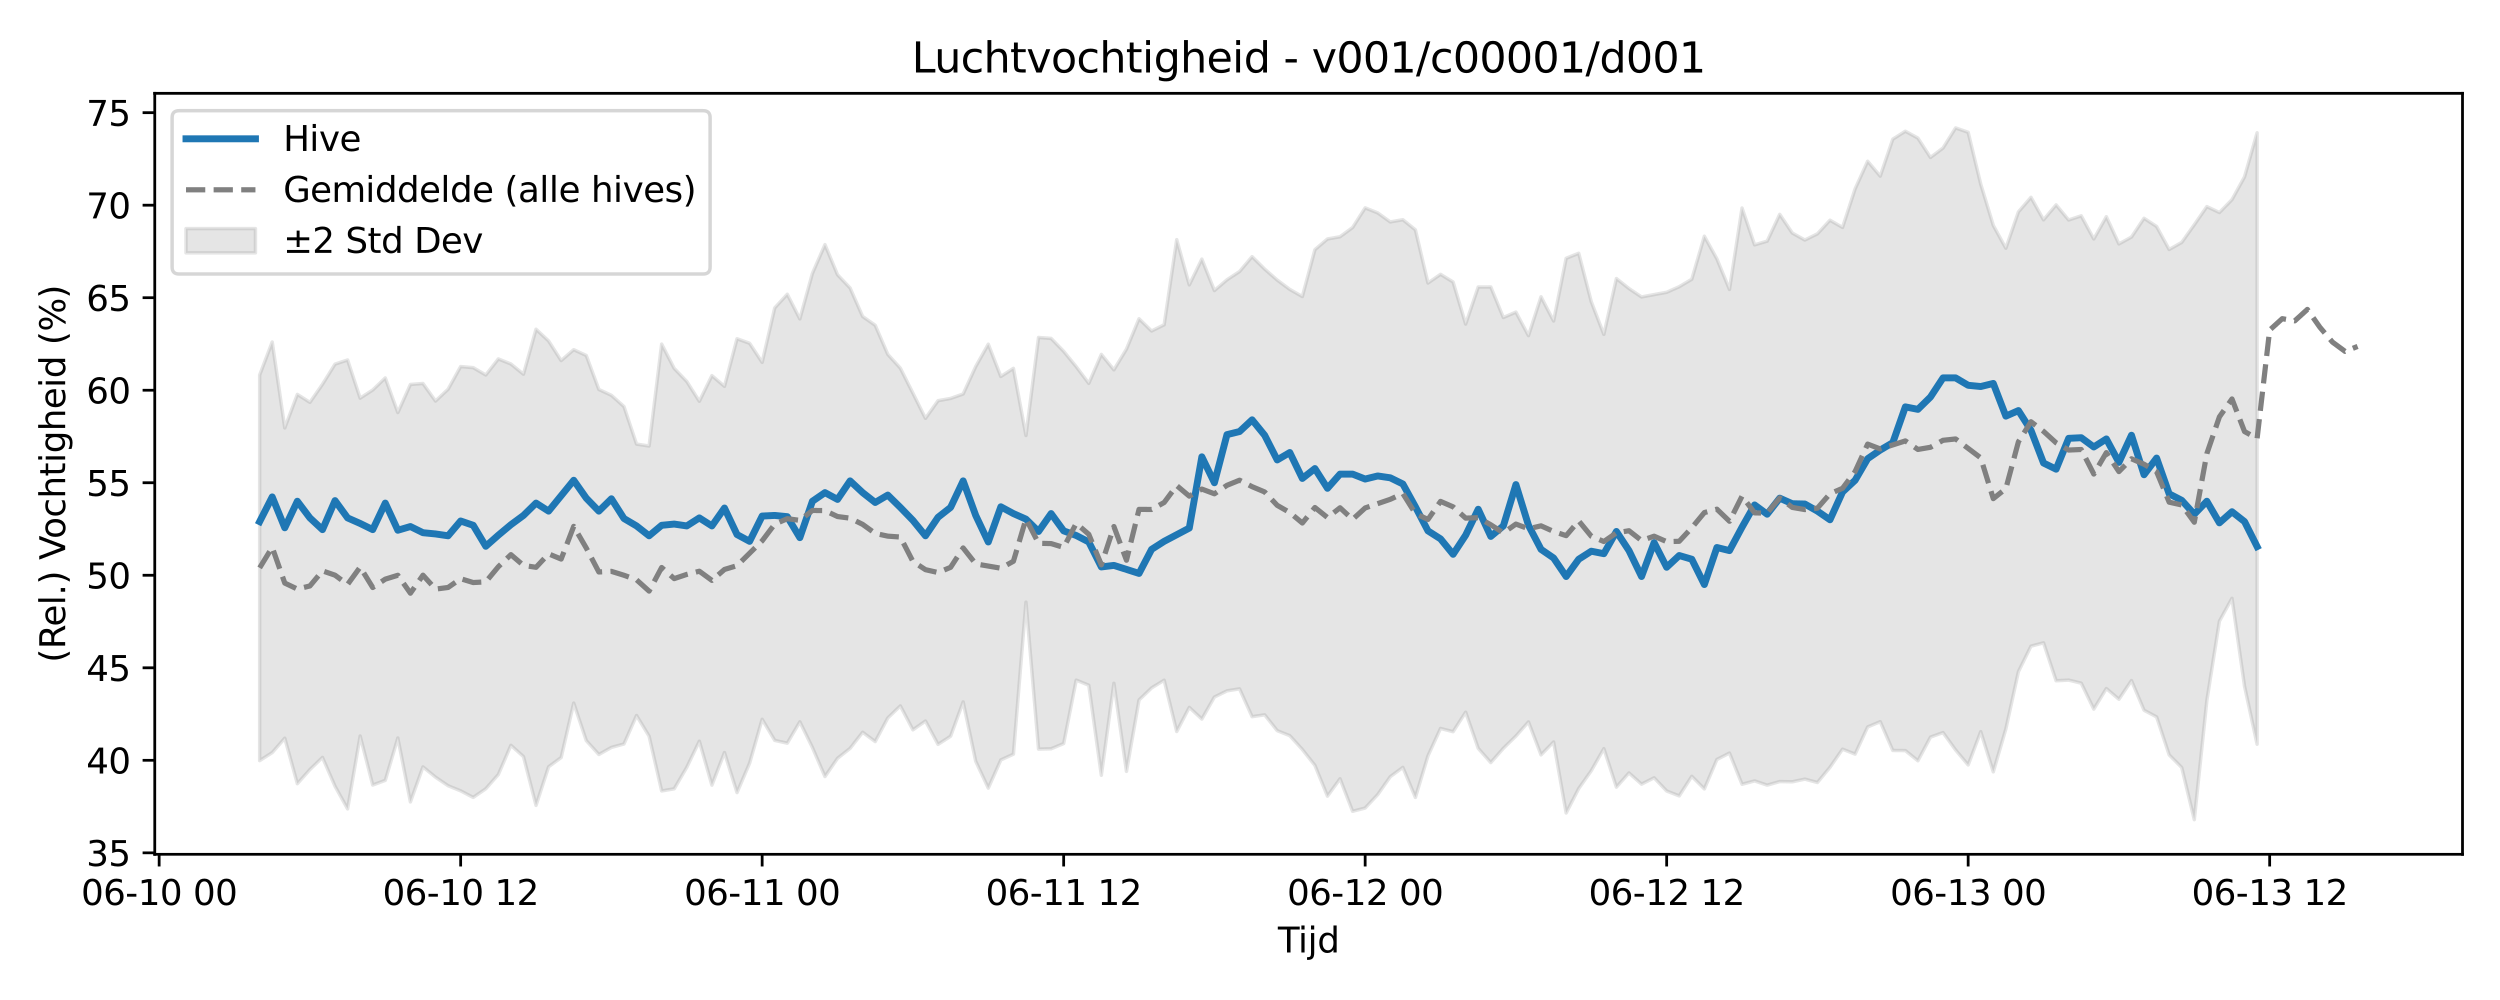 <?xml version="1.0" encoding="utf-8" standalone="no"?>
<!DOCTYPE svg PUBLIC "-//W3C//DTD SVG 1.1//EN"
  "http://www.w3.org/Graphics/SVG/1.1/DTD/svg11.dtd">
<svg xmlns:xlink="http://www.w3.org/1999/xlink" width="720pt" height="288pt" viewBox="0 0 720 288" xmlns="http://www.w3.org/2000/svg" version="1.1">
 <defs>
  <style type="text/css">*{stroke-linejoin: round; stroke-linecap: butt}</style>
 </defs>
 <g id="figure_1">
  <g id="patch_1">
   <path d="M 0 288 
L 720 288 
L 720 0 
L 0 0 
z
" style="fill: #ffffff"/>
  </g>
  <g id="axes_1">
   <g id="patch_2">
    <path d="M 44.57 246.04 
L 709.2 246.04 
L 709.2 26.88 
L 44.57 26.88 
z
" style="fill: #ffffff"/>
   </g>
   <g id="FillBetweenPolyCollection_1">
    <defs>
     <path id="m3ac3e1f6fa" d="M 74.78 -179.981 
L 74.78 -68.928 
L 78.398 -71.253 
L 82.016 -75.397 
L 85.635 -62.292 
L 89.253 -66.363 
L 92.871 -69.86 
L 96.489 -61.561 
L 100.107 -55.034 
L 103.725 -76.034 
L 107.343 -61.906 
L 110.961 -63.257 
L 114.579 -75.459 
L 118.197 -57.041 
L 121.815 -67.134 
L 125.433 -64.176 
L 129.051 -61.708 
L 132.669 -60.231 
L 136.287 -58.339 
L 139.905 -60.831 
L 143.523 -64.937 
L 147.141 -73.347 
L 150.759 -70.103 
L 154.377 -56.048 
L 157.995 -67.167 
L 161.613 -69.829 
L 165.231 -85.518 
L 168.849 -74.706 
L 172.467 -70.703 
L 176.085 -72.741 
L 179.703 -73.728 
L 183.321 -81.935 
L 186.939 -75.98 
L 190.557 -60.208 
L 194.175 -60.824 
L 197.793 -67.012 
L 201.411 -74.544 
L 205.029 -61.877 
L 208.647 -71.265 
L 212.265 -59.736 
L 215.883 -68.196 
L 219.501 -80.849 
L 223.119 -74.764 
L 226.737 -73.967 
L 230.355 -80.117 
L 233.973 -72.717 
L 237.591 -64.347 
L 241.209 -69.599 
L 244.827 -72.47 
L 248.445 -77.107 
L 252.063 -74.418 
L 255.681 -81.22 
L 259.299 -84.702 
L 262.917 -77.805 
L 266.535 -80.347 
L 270.153 -73.618 
L 273.771 -75.958 
L 277.389 -85.849 
L 281.008 -68.75 
L 284.626 -61.023 
L 288.244 -69.142 
L 291.862 -70.795 
L 295.48 -114.582 
L 299.098 -72.255 
L 302.716 -72.349 
L 306.334 -73.858 
L 309.952 -92.123 
L 313.57 -90.654 
L 317.188 -64.719 
L 320.806 -91.225 
L 324.424 -65.843 
L 328.042 -86.399 
L 331.66 -89.874 
L 335.278 -92.099 
L 338.896 -77.324 
L 342.514 -84.271 
L 346.132 -80.912 
L 349.75 -87.254 
L 353.368 -89.029 
L 356.986 -89.605 
L 360.604 -81.595 
L 364.222 -82.127 
L 367.84 -77.57 
L 371.458 -76.124 
L 375.076 -72.143 
L 378.694 -67.573 
L 382.312 -58.71 
L 385.93 -63.707 
L 389.548 -54.345 
L 393.166 -55.283 
L 396.784 -59.164 
L 400.402 -64.311 
L 404.02 -66.992 
L 407.638 -58.335 
L 411.256 -70.315 
L 414.874 -78.205 
L 418.492 -77.268 
L 422.11 -82.896 
L 425.728 -72.475 
L 429.346 -68.371 
L 432.964 -72.477 
L 436.582 -76.009 
L 440.2 -80.089 
L 443.818 -70.591 
L 447.436 -74.319 
L 451.054 -53.856 
L 454.672 -60.9 
L 458.29 -66.029 
L 461.908 -72.389 
L 465.526 -61.303 
L 469.144 -65.393 
L 472.762 -62.161 
L 476.381 -63.994 
L 479.999 -60.184 
L 483.617 -58.783 
L 487.235 -64.422 
L 490.853 -60.786 
L 494.471 -69.27 
L 498.089 -71.116 
L 501.707 -62.127 
L 505.325 -63.093 
L 508.943 -61.874 
L 512.561 -62.91 
L 516.179 -62.833 
L 519.797 -63.61 
L 523.415 -62.636 
L 527.033 -67.013 
L 530.651 -72.241 
L 534.269 -70.809 
L 537.887 -78.639 
L 541.505 -80.15 
L 545.123 -71.862 
L 548.741 -71.83 
L 552.359 -68.898 
L 555.977 -75.716 
L 559.595 -77.011 
L 563.213 -72.004 
L 566.831 -67.692 
L 570.449 -77.281 
L 574.067 -65.706 
L 577.685 -78.057 
L 581.303 -94.556 
L 584.921 -101.908 
L 588.539 -102.86 
L 592.157 -91.944 
L 595.775 -92.125 
L 599.393 -91.248 
L 603.011 -83.77 
L 606.629 -89.696 
L 610.247 -86.612 
L 613.865 -91.998 
L 617.483 -83.452 
L 621.101 -81.527 
L 624.719 -70.601 
L 628.337 -66.959 
L 631.955 -51.922 
L 635.573 -86.222 
L 639.191 -109.097 
L 642.809 -115.689 
L 646.427 -90.356 
L 650.045 -73.661 
L 650.045 -249.768 
L 650.045 -249.768 
L 646.427 -237.07 
L 642.809 -230.508 
L 639.191 -226.796 
L 635.573 -228.502 
L 631.955 -223.278 
L 628.337 -218.189 
L 624.719 -216.146 
L 621.101 -222.776 
L 617.483 -225.144 
L 613.865 -219.736 
L 610.247 -217.75 
L 606.629 -225.591 
L 603.011 -219.177 
L 599.393 -225.845 
L 595.775 -224.643 
L 592.157 -228.998 
L 588.539 -224.684 
L 584.921 -231.172 
L 581.303 -226.972 
L 577.685 -216.506 
L 574.067 -223.083 
L 570.449 -234.986 
L 566.831 -249.904 
L 563.213 -251.158 
L 559.595 -245.382 
L 555.977 -242.651 
L 552.359 -248.225 
L 548.741 -250.207 
L 545.123 -247.925 
L 541.505 -237.269 
L 537.887 -241.563 
L 534.269 -233.6 
L 530.651 -222.499 
L 527.033 -224.58 
L 523.415 -220.659 
L 519.797 -218.873 
L 516.179 -220.893 
L 512.561 -226.272 
L 508.943 -218.553 
L 505.325 -217.486 
L 501.707 -228.096 
L 498.089 -204.642 
L 494.471 -213.441 
L 490.853 -219.971 
L 487.235 -207.58 
L 483.617 -205.432 
L 479.999 -203.824 
L 476.381 -203.161 
L 472.762 -202.481 
L 469.144 -204.909 
L 465.526 -207.78 
L 461.908 -191.695 
L 458.29 -201.1 
L 454.672 -215.061 
L 451.054 -213.616 
L 447.436 -195.551 
L 443.818 -202.527 
L 440.2 -191.329 
L 436.582 -198.124 
L 432.964 -196.556 
L 429.346 -205.356 
L 425.728 -205.338 
L 422.11 -194.663 
L 418.492 -206.788 
L 414.874 -208.998 
L 411.256 -206.484 
L 407.638 -221.809 
L 404.02 -224.728 
L 400.402 -224.084 
L 396.784 -226.694 
L 393.166 -228.138 
L 389.548 -222.479 
L 385.93 -219.816 
L 382.312 -219.18 
L 378.694 -216.102 
L 375.076 -202.599 
L 371.458 -204.658 
L 367.84 -207.348 
L 364.222 -210.507 
L 360.604 -214.084 
L 356.986 -209.804 
L 353.368 -207.428 
L 349.75 -204.318 
L 346.132 -213.384 
L 342.514 -205.952 
L 338.896 -218.985 
L 335.278 -194.47 
L 331.66 -192.668 
L 328.042 -196.202 
L 324.424 -187.472 
L 320.806 -181.487 
L 317.188 -185.937 
L 313.57 -177.582 
L 309.952 -182.401 
L 306.334 -186.826 
L 302.716 -190.543 
L 299.098 -190.814 
L 295.48 -162.572 
L 291.862 -181.92 
L 288.244 -179.563 
L 284.626 -188.875 
L 281.008 -182.442 
L 277.389 -174.53 
L 273.771 -173.256 
L 270.153 -172.601 
L 266.535 -167.522 
L 262.917 -174.783 
L 259.299 -181.971 
L 255.681 -185.96 
L 252.063 -194.327 
L 248.445 -196.849 
L 244.827 -205.064 
L 241.209 -208.874 
L 237.591 -217.552 
L 233.973 -209.258 
L 230.355 -196.148 
L 226.737 -203.262 
L 223.119 -199.319 
L 219.501 -183.642 
L 215.883 -189.138 
L 212.265 -190.442 
L 208.647 -176.73 
L 205.029 -179.824 
L 201.411 -172.436 
L 197.793 -178.14 
L 194.175 -181.893 
L 190.557 -188.904 
L 186.939 -159.546 
L 183.321 -160.105 
L 179.703 -170.917 
L 176.085 -174.154 
L 172.467 -175.837 
L 168.849 -185.622 
L 165.231 -187.296 
L 161.613 -184.155 
L 157.995 -189.811 
L 154.377 -193.186 
L 150.759 -180.227 
L 147.141 -183.175 
L 143.523 -184.632 
L 139.905 -180.008 
L 136.287 -182.119 
L 132.669 -182.435 
L 129.051 -175.908 
L 125.433 -172.501 
L 121.815 -177.562 
L 118.197 -177.276 
L 114.579 -169.186 
L 110.961 -179.156 
L 107.343 -175.685 
L 103.725 -173.331 
L 100.107 -184.333 
L 96.489 -183.135 
L 92.871 -177.323 
L 89.253 -172.124 
L 85.635 -174.418 
L 82.016 -164.749 
L 78.398 -189.507 
L 74.78 -179.981 
z
" style="stroke: #808080; stroke-opacity: 0.2"/>
    </defs>
    <g clip-path="url(#p6e5f1b83cc)">
     <use xlink:href="#m3ac3e1f6fa" x="0" y="288" style="fill: #808080; fill-opacity: 0.2; stroke: #808080; stroke-opacity: 0.2"/>
    </g>
   </g>
   <g id="matplotlib.axis_1">
    <g id="xtick_1">
     <g id="line2d_1">
      <defs>
       <path id="m4f65f0961f" d="M 0 0 
L 0 3.5 
" style="stroke: #000000; stroke-width: 0.8"/>
      </defs>
      <g>
       <use xlink:href="#m4f65f0961f" x="45.836" y="246.04" style="stroke: #000000; stroke-width: 0.8"/>
      </g>
     </g>
     <g id="text_1">
      <!-- 06-10 00 -->
      <g transform="translate(23.356 260.638) scale(0.1 -0.1)">
       <defs>
        <path id="DejaVuSans-30" d="M 2034 4250 
Q 1547 4250 1301 3770 
Q 1056 3291 1056 2328 
Q 1056 1369 1301 889 
Q 1547 409 2034 409 
Q 2525 409 2770 889 
Q 3016 1369 3016 2328 
Q 3016 3291 2770 3770 
Q 2525 4250 2034 4250 
z
M 2034 4750 
Q 2819 4750 3233 4129 
Q 3647 3509 3647 2328 
Q 3647 1150 3233 529 
Q 2819 -91 2034 -91 
Q 1250 -91 836 529 
Q 422 1150 422 2328 
Q 422 3509 836 4129 
Q 1250 4750 2034 4750 
z
" transform="scale(0.016)"/>
        <path id="DejaVuSans-36" d="M 2113 2584 
Q 1688 2584 1439 2293 
Q 1191 2003 1191 1497 
Q 1191 994 1439 701 
Q 1688 409 2113 409 
Q 2538 409 2786 701 
Q 3034 994 3034 1497 
Q 3034 2003 2786 2293 
Q 2538 2584 2113 2584 
z
M 3366 4563 
L 3366 3988 
Q 3128 4100 2886 4159 
Q 2644 4219 2406 4219 
Q 1781 4219 1451 3797 
Q 1122 3375 1075 2522 
Q 1259 2794 1537 2939 
Q 1816 3084 2150 3084 
Q 2853 3084 3261 2657 
Q 3669 2231 3669 1497 
Q 3669 778 3244 343 
Q 2819 -91 2113 -91 
Q 1303 -91 875 529 
Q 447 1150 447 2328 
Q 447 3434 972 4092 
Q 1497 4750 2381 4750 
Q 2619 4750 2861 4703 
Q 3103 4656 3366 4563 
z
" transform="scale(0.016)"/>
        <path id="DejaVuSans-2d" d="M 313 2009 
L 1997 2009 
L 1997 1497 
L 313 1497 
L 313 2009 
z
" transform="scale(0.016)"/>
        <path id="DejaVuSans-31" d="M 794 531 
L 1825 531 
L 1825 4091 
L 703 3866 
L 703 4441 
L 1819 4666 
L 2450 4666 
L 2450 531 
L 3481 531 
L 3481 0 
L 794 0 
L 794 531 
z
" transform="scale(0.016)"/>
        <path id="DejaVuSans-20" transform="scale(0.016)"/>
       </defs>
       <use xlink:href="#DejaVuSans-30"/>
       <use xlink:href="#DejaVuSans-36" transform="translate(63.623 0)"/>
       <use xlink:href="#DejaVuSans-2d" transform="translate(127.246 0)"/>
       <use xlink:href="#DejaVuSans-31" transform="translate(163.33 0)"/>
       <use xlink:href="#DejaVuSans-30" transform="translate(226.953 0)"/>
       <use xlink:href="#DejaVuSans-20" transform="translate(290.576 0)"/>
       <use xlink:href="#DejaVuSans-30" transform="translate(322.363 0)"/>
       <use xlink:href="#DejaVuSans-30" transform="translate(385.986 0)"/>
      </g>
     </g>
    </g>
    <g id="xtick_2">
     <g id="line2d_2">
      <g>
       <use xlink:href="#m4f65f0961f" x="132.669" y="246.04" style="stroke: #000000; stroke-width: 0.8"/>
      </g>
     </g>
     <g id="text_2">
      <!-- 06-10 12 -->
      <g transform="translate(110.188 260.638) scale(0.1 -0.1)">
       <defs>
        <path id="DejaVuSans-32" d="M 1228 531 
L 3431 531 
L 3431 0 
L 469 0 
L 469 531 
Q 828 903 1448 1529 
Q 2069 2156 2228 2338 
Q 2531 2678 2651 2914 
Q 2772 3150 2772 3378 
Q 2772 3750 2511 3984 
Q 2250 4219 1831 4219 
Q 1534 4219 1204 4116 
Q 875 4013 500 3803 
L 500 4441 
Q 881 4594 1212 4672 
Q 1544 4750 1819 4750 
Q 2544 4750 2975 4387 
Q 3406 4025 3406 3419 
Q 3406 3131 3298 2873 
Q 3191 2616 2906 2266 
Q 2828 2175 2409 1742 
Q 1991 1309 1228 531 
z
" transform="scale(0.016)"/>
       </defs>
       <use xlink:href="#DejaVuSans-30"/>
       <use xlink:href="#DejaVuSans-36" transform="translate(63.623 0)"/>
       <use xlink:href="#DejaVuSans-2d" transform="translate(127.246 0)"/>
       <use xlink:href="#DejaVuSans-31" transform="translate(163.33 0)"/>
       <use xlink:href="#DejaVuSans-30" transform="translate(226.953 0)"/>
       <use xlink:href="#DejaVuSans-20" transform="translate(290.576 0)"/>
       <use xlink:href="#DejaVuSans-31" transform="translate(322.363 0)"/>
       <use xlink:href="#DejaVuSans-32" transform="translate(385.986 0)"/>
      </g>
     </g>
    </g>
    <g id="xtick_3">
     <g id="line2d_3">
      <g>
       <use xlink:href="#m4f65f0961f" x="219.501" y="246.04" style="stroke: #000000; stroke-width: 0.8"/>
      </g>
     </g>
     <g id="text_3">
      <!-- 06-11 00 -->
      <g transform="translate(197.021 260.638) scale(0.1 -0.1)">
       <use xlink:href="#DejaVuSans-30"/>
       <use xlink:href="#DejaVuSans-36" transform="translate(63.623 0)"/>
       <use xlink:href="#DejaVuSans-2d" transform="translate(127.246 0)"/>
       <use xlink:href="#DejaVuSans-31" transform="translate(163.33 0)"/>
       <use xlink:href="#DejaVuSans-31" transform="translate(226.953 0)"/>
       <use xlink:href="#DejaVuSans-20" transform="translate(290.576 0)"/>
       <use xlink:href="#DejaVuSans-30" transform="translate(322.363 0)"/>
       <use xlink:href="#DejaVuSans-30" transform="translate(385.986 0)"/>
      </g>
     </g>
    </g>
    <g id="xtick_4">
     <g id="line2d_4">
      <g>
       <use xlink:href="#m4f65f0961f" x="306.334" y="246.04" style="stroke: #000000; stroke-width: 0.8"/>
      </g>
     </g>
     <g id="text_4">
      <!-- 06-11 12 -->
      <g transform="translate(283.853 260.638) scale(0.1 -0.1)">
       <use xlink:href="#DejaVuSans-30"/>
       <use xlink:href="#DejaVuSans-36" transform="translate(63.623 0)"/>
       <use xlink:href="#DejaVuSans-2d" transform="translate(127.246 0)"/>
       <use xlink:href="#DejaVuSans-31" transform="translate(163.33 0)"/>
       <use xlink:href="#DejaVuSans-31" transform="translate(226.953 0)"/>
       <use xlink:href="#DejaVuSans-20" transform="translate(290.576 0)"/>
       <use xlink:href="#DejaVuSans-31" transform="translate(322.363 0)"/>
       <use xlink:href="#DejaVuSans-32" transform="translate(385.986 0)"/>
      </g>
     </g>
    </g>
    <g id="xtick_5">
     <g id="line2d_5">
      <g>
       <use xlink:href="#m4f65f0961f" x="393.166" y="246.04" style="stroke: #000000; stroke-width: 0.8"/>
      </g>
     </g>
     <g id="text_5">
      <!-- 06-12 00 -->
      <g transform="translate(370.686 260.638) scale(0.1 -0.1)">
       <use xlink:href="#DejaVuSans-30"/>
       <use xlink:href="#DejaVuSans-36" transform="translate(63.623 0)"/>
       <use xlink:href="#DejaVuSans-2d" transform="translate(127.246 0)"/>
       <use xlink:href="#DejaVuSans-31" transform="translate(163.33 0)"/>
       <use xlink:href="#DejaVuSans-32" transform="translate(226.953 0)"/>
       <use xlink:href="#DejaVuSans-20" transform="translate(290.576 0)"/>
       <use xlink:href="#DejaVuSans-30" transform="translate(322.363 0)"/>
       <use xlink:href="#DejaVuSans-30" transform="translate(385.986 0)"/>
      </g>
     </g>
    </g>
    <g id="xtick_6">
     <g id="line2d_6">
      <g>
       <use xlink:href="#m4f65f0961f" x="479.999" y="246.04" style="stroke: #000000; stroke-width: 0.8"/>
      </g>
     </g>
     <g id="text_6">
      <!-- 06-12 12 -->
      <g transform="translate(457.518 260.638) scale(0.1 -0.1)">
       <use xlink:href="#DejaVuSans-30"/>
       <use xlink:href="#DejaVuSans-36" transform="translate(63.623 0)"/>
       <use xlink:href="#DejaVuSans-2d" transform="translate(127.246 0)"/>
       <use xlink:href="#DejaVuSans-31" transform="translate(163.33 0)"/>
       <use xlink:href="#DejaVuSans-32" transform="translate(226.953 0)"/>
       <use xlink:href="#DejaVuSans-20" transform="translate(290.576 0)"/>
       <use xlink:href="#DejaVuSans-31" transform="translate(322.363 0)"/>
       <use xlink:href="#DejaVuSans-32" transform="translate(385.986 0)"/>
      </g>
     </g>
    </g>
    <g id="xtick_7">
     <g id="line2d_7">
      <g>
       <use xlink:href="#m4f65f0961f" x="566.831" y="246.04" style="stroke: #000000; stroke-width: 0.8"/>
      </g>
     </g>
     <g id="text_7">
      <!-- 06-13 00 -->
      <g transform="translate(544.351 260.638) scale(0.1 -0.1)">
       <defs>
        <path id="DejaVuSans-33" d="M 2597 2516 
Q 3050 2419 3304 2112 
Q 3559 1806 3559 1356 
Q 3559 666 3084 287 
Q 2609 -91 1734 -91 
Q 1441 -91 1130 -33 
Q 819 25 488 141 
L 488 750 
Q 750 597 1062 519 
Q 1375 441 1716 441 
Q 2309 441 2620 675 
Q 2931 909 2931 1356 
Q 2931 1769 2642 2001 
Q 2353 2234 1838 2234 
L 1294 2234 
L 1294 2753 
L 1863 2753 
Q 2328 2753 2575 2939 
Q 2822 3125 2822 3475 
Q 2822 3834 2567 4026 
Q 2313 4219 1838 4219 
Q 1578 4219 1281 4162 
Q 984 4106 628 3988 
L 628 4550 
Q 988 4650 1302 4700 
Q 1616 4750 1894 4750 
Q 2613 4750 3031 4423 
Q 3450 4097 3450 3541 
Q 3450 3153 3228 2886 
Q 3006 2619 2597 2516 
z
" transform="scale(0.016)"/>
       </defs>
       <use xlink:href="#DejaVuSans-30"/>
       <use xlink:href="#DejaVuSans-36" transform="translate(63.623 0)"/>
       <use xlink:href="#DejaVuSans-2d" transform="translate(127.246 0)"/>
       <use xlink:href="#DejaVuSans-31" transform="translate(163.33 0)"/>
       <use xlink:href="#DejaVuSans-33" transform="translate(226.953 0)"/>
       <use xlink:href="#DejaVuSans-20" transform="translate(290.576 0)"/>
       <use xlink:href="#DejaVuSans-30" transform="translate(322.363 0)"/>
       <use xlink:href="#DejaVuSans-30" transform="translate(385.986 0)"/>
      </g>
     </g>
    </g>
    <g id="xtick_8">
     <g id="line2d_8">
      <g>
       <use xlink:href="#m4f65f0961f" x="653.663" y="246.04" style="stroke: #000000; stroke-width: 0.8"/>
      </g>
     </g>
     <g id="text_8">
      <!-- 06-13 12 -->
      <g transform="translate(631.183 260.638) scale(0.1 -0.1)">
       <use xlink:href="#DejaVuSans-30"/>
       <use xlink:href="#DejaVuSans-36" transform="translate(63.623 0)"/>
       <use xlink:href="#DejaVuSans-2d" transform="translate(127.246 0)"/>
       <use xlink:href="#DejaVuSans-31" transform="translate(163.33 0)"/>
       <use xlink:href="#DejaVuSans-33" transform="translate(226.953 0)"/>
       <use xlink:href="#DejaVuSans-20" transform="translate(290.576 0)"/>
       <use xlink:href="#DejaVuSans-31" transform="translate(322.363 0)"/>
       <use xlink:href="#DejaVuSans-32" transform="translate(385.986 0)"/>
      </g>
     </g>
    </g>
    <g id="text_9">
     <!-- Tijd -->
     <g transform="translate(368.035 274.317) scale(0.1 -0.1)">
      <defs>
       <path id="DejaVuSans-54" d="M -19 4666 
L 3928 4666 
L 3928 4134 
L 2272 4134 
L 2272 0 
L 1638 0 
L 1638 4134 
L -19 4134 
L -19 4666 
z
" transform="scale(0.016)"/>
       <path id="DejaVuSans-69" d="M 603 3500 
L 1178 3500 
L 1178 0 
L 603 0 
L 603 3500 
z
M 603 4863 
L 1178 4863 
L 1178 4134 
L 603 4134 
L 603 4863 
z
" transform="scale(0.016)"/>
       <path id="DejaVuSans-6a" d="M 603 3500 
L 1178 3500 
L 1178 -63 
Q 1178 -731 923 -1031 
Q 669 -1331 103 -1331 
L -116 -1331 
L -116 -844 
L 38 -844 
Q 366 -844 484 -692 
Q 603 -541 603 -63 
L 603 3500 
z
M 603 4863 
L 1178 4863 
L 1178 4134 
L 603 4134 
L 603 4863 
z
" transform="scale(0.016)"/>
       <path id="DejaVuSans-64" d="M 2906 2969 
L 2906 4863 
L 3481 4863 
L 3481 0 
L 2906 0 
L 2906 525 
Q 2725 213 2448 61 
Q 2172 -91 1784 -91 
Q 1150 -91 751 415 
Q 353 922 353 1747 
Q 353 2572 751 3078 
Q 1150 3584 1784 3584 
Q 2172 3584 2448 3432 
Q 2725 3281 2906 2969 
z
M 947 1747 
Q 947 1113 1208 752 
Q 1469 391 1925 391 
Q 2381 391 2643 752 
Q 2906 1113 2906 1747 
Q 2906 2381 2643 2742 
Q 2381 3103 1925 3103 
Q 1469 3103 1208 2742 
Q 947 2381 947 1747 
z
" transform="scale(0.016)"/>
      </defs>
      <use xlink:href="#DejaVuSans-54"/>
      <use xlink:href="#DejaVuSans-69" transform="translate(57.959 0)"/>
      <use xlink:href="#DejaVuSans-6a" transform="translate(85.742 0)"/>
      <use xlink:href="#DejaVuSans-64" transform="translate(113.525 0)"/>
     </g>
    </g>
   </g>
   <g id="matplotlib.axis_2">
    <g id="ytick_1">
     <g id="line2d_9">
      <defs>
       <path id="m168f523b4d" d="M 0 0 
L -3.5 0 
" style="stroke: #000000; stroke-width: 0.8"/>
      </defs>
      <g>
       <use xlink:href="#m168f523b4d" x="44.57" y="245.615" style="stroke: #000000; stroke-width: 0.8"/>
      </g>
     </g>
     <g id="text_10">
      <!-- 35 -->
      <g transform="translate(24.845 249.415) scale(0.1 -0.1)">
       <defs>
        <path id="DejaVuSans-35" d="M 691 4666 
L 3169 4666 
L 3169 4134 
L 1269 4134 
L 1269 2991 
Q 1406 3038 1543 3061 
Q 1681 3084 1819 3084 
Q 2600 3084 3056 2656 
Q 3513 2228 3513 1497 
Q 3513 744 3044 326 
Q 2575 -91 1722 -91 
Q 1428 -91 1123 -41 
Q 819 9 494 109 
L 494 744 
Q 775 591 1075 516 
Q 1375 441 1709 441 
Q 2250 441 2565 725 
Q 2881 1009 2881 1497 
Q 2881 1984 2565 2268 
Q 2250 2553 1709 2553 
Q 1456 2553 1204 2497 
Q 953 2441 691 2322 
L 691 4666 
z
" transform="scale(0.016)"/>
       </defs>
       <use xlink:href="#DejaVuSans-33"/>
       <use xlink:href="#DejaVuSans-35" transform="translate(63.623 0)"/>
      </g>
     </g>
    </g>
    <g id="ytick_2">
     <g id="line2d_10">
      <g>
       <use xlink:href="#m168f523b4d" x="44.57" y="218.969" style="stroke: #000000; stroke-width: 0.8"/>
      </g>
     </g>
     <g id="text_11">
      <!-- 40 -->
      <g transform="translate(24.845 222.769) scale(0.1 -0.1)">
       <defs>
        <path id="DejaVuSans-34" d="M 2419 4116 
L 825 1625 
L 2419 1625 
L 2419 4116 
z
M 2253 4666 
L 3047 4666 
L 3047 1625 
L 3713 1625 
L 3713 1100 
L 3047 1100 
L 3047 0 
L 2419 0 
L 2419 1100 
L 313 1100 
L 313 1709 
L 2253 4666 
z
" transform="scale(0.016)"/>
       </defs>
       <use xlink:href="#DejaVuSans-34"/>
       <use xlink:href="#DejaVuSans-30" transform="translate(63.623 0)"/>
      </g>
     </g>
    </g>
    <g id="ytick_3">
     <g id="line2d_11">
      <g>
       <use xlink:href="#m168f523b4d" x="44.57" y="192.323" style="stroke: #000000; stroke-width: 0.8"/>
      </g>
     </g>
     <g id="text_12">
      <!-- 45 -->
      <g transform="translate(24.845 196.123) scale(0.1 -0.1)">
       <use xlink:href="#DejaVuSans-34"/>
       <use xlink:href="#DejaVuSans-35" transform="translate(63.623 0)"/>
      </g>
     </g>
    </g>
    <g id="ytick_4">
     <g id="line2d_12">
      <g>
       <use xlink:href="#m168f523b4d" x="44.57" y="165.677" style="stroke: #000000; stroke-width: 0.8"/>
      </g>
     </g>
     <g id="text_13">
      <!-- 50 -->
      <g transform="translate(24.845 169.477) scale(0.1 -0.1)">
       <use xlink:href="#DejaVuSans-35"/>
       <use xlink:href="#DejaVuSans-30" transform="translate(63.623 0)"/>
      </g>
     </g>
    </g>
    <g id="ytick_5">
     <g id="line2d_13">
      <g>
       <use xlink:href="#m168f523b4d" x="44.57" y="139.031" style="stroke: #000000; stroke-width: 0.8"/>
      </g>
     </g>
     <g id="text_14">
      <!-- 55 -->
      <g transform="translate(24.845 142.83) scale(0.1 -0.1)">
       <use xlink:href="#DejaVuSans-35"/>
       <use xlink:href="#DejaVuSans-35" transform="translate(63.623 0)"/>
      </g>
     </g>
    </g>
    <g id="ytick_6">
     <g id="line2d_14">
      <g>
       <use xlink:href="#m168f523b4d" x="44.57" y="112.385" style="stroke: #000000; stroke-width: 0.8"/>
      </g>
     </g>
     <g id="text_15">
      <!-- 60 -->
      <g transform="translate(24.845 116.184) scale(0.1 -0.1)">
       <use xlink:href="#DejaVuSans-36"/>
       <use xlink:href="#DejaVuSans-30" transform="translate(63.623 0)"/>
      </g>
     </g>
    </g>
    <g id="ytick_7">
     <g id="line2d_15">
      <g>
       <use xlink:href="#m168f523b4d" x="44.57" y="85.739" style="stroke: #000000; stroke-width: 0.8"/>
      </g>
     </g>
     <g id="text_16">
      <!-- 65 -->
      <g transform="translate(24.845 89.538) scale(0.1 -0.1)">
       <use xlink:href="#DejaVuSans-36"/>
       <use xlink:href="#DejaVuSans-35" transform="translate(63.623 0)"/>
      </g>
     </g>
    </g>
    <g id="ytick_8">
     <g id="line2d_16">
      <g>
       <use xlink:href="#m168f523b4d" x="44.57" y="59.093" style="stroke: #000000; stroke-width: 0.8"/>
      </g>
     </g>
     <g id="text_17">
      <!-- 70 -->
      <g transform="translate(24.845 62.892) scale(0.1 -0.1)">
       <defs>
        <path id="DejaVuSans-37" d="M 525 4666 
L 3525 4666 
L 3525 4397 
L 1831 0 
L 1172 0 
L 2766 4134 
L 525 4134 
L 525 4666 
z
" transform="scale(0.016)"/>
       </defs>
       <use xlink:href="#DejaVuSans-37"/>
       <use xlink:href="#DejaVuSans-30" transform="translate(63.623 0)"/>
      </g>
     </g>
    </g>
    <g id="ytick_9">
     <g id="line2d_17">
      <g>
       <use xlink:href="#m168f523b4d" x="44.57" y="32.447" style="stroke: #000000; stroke-width: 0.8"/>
      </g>
     </g>
     <g id="text_18">
      <!-- 75 -->
      <g transform="translate(24.845 36.246) scale(0.1 -0.1)">
       <use xlink:href="#DejaVuSans-37"/>
       <use xlink:href="#DejaVuSans-35" transform="translate(63.623 0)"/>
      </g>
     </g>
    </g>
    <g id="text_19">
     <!-- (Rel.) Vochtigheid (%) -->
     <g transform="translate(18.765 190.838) rotate(-90) scale(0.1 -0.1)">
      <defs>
       <path id="DejaVuSans-28" d="M 1984 4856 
Q 1566 4138 1362 3434 
Q 1159 2731 1159 2009 
Q 1159 1288 1364 580 
Q 1569 -128 1984 -844 
L 1484 -844 
Q 1016 -109 783 600 
Q 550 1309 550 2009 
Q 550 2706 781 3412 
Q 1013 4119 1484 4856 
L 1984 4856 
z
" transform="scale(0.016)"/>
       <path id="DejaVuSans-52" d="M 2841 2188 
Q 3044 2119 3236 1894 
Q 3428 1669 3622 1275 
L 4263 0 
L 3584 0 
L 2988 1197 
Q 2756 1666 2539 1819 
Q 2322 1972 1947 1972 
L 1259 1972 
L 1259 0 
L 628 0 
L 628 4666 
L 2053 4666 
Q 2853 4666 3247 4331 
Q 3641 3997 3641 3322 
Q 3641 2881 3436 2590 
Q 3231 2300 2841 2188 
z
M 1259 4147 
L 1259 2491 
L 2053 2491 
Q 2509 2491 2742 2702 
Q 2975 2913 2975 3322 
Q 2975 3731 2742 3939 
Q 2509 4147 2053 4147 
L 1259 4147 
z
" transform="scale(0.016)"/>
       <path id="DejaVuSans-65" d="M 3597 1894 
L 3597 1613 
L 953 1613 
Q 991 1019 1311 708 
Q 1631 397 2203 397 
Q 2534 397 2845 478 
Q 3156 559 3463 722 
L 3463 178 
Q 3153 47 2828 -22 
Q 2503 -91 2169 -91 
Q 1331 -91 842 396 
Q 353 884 353 1716 
Q 353 2575 817 3079 
Q 1281 3584 2069 3584 
Q 2775 3584 3186 3129 
Q 3597 2675 3597 1894 
z
M 3022 2063 
Q 3016 2534 2758 2815 
Q 2500 3097 2075 3097 
Q 1594 3097 1305 2825 
Q 1016 2553 972 2059 
L 3022 2063 
z
" transform="scale(0.016)"/>
       <path id="DejaVuSans-6c" d="M 603 4863 
L 1178 4863 
L 1178 0 
L 603 0 
L 603 4863 
z
" transform="scale(0.016)"/>
       <path id="DejaVuSans-2e" d="M 684 794 
L 1344 794 
L 1344 0 
L 684 0 
L 684 794 
z
" transform="scale(0.016)"/>
       <path id="DejaVuSans-29" d="M 513 4856 
L 1013 4856 
Q 1481 4119 1714 3412 
Q 1947 2706 1947 2009 
Q 1947 1309 1714 600 
Q 1481 -109 1013 -844 
L 513 -844 
Q 928 -128 1133 580 
Q 1338 1288 1338 2009 
Q 1338 2731 1133 3434 
Q 928 4138 513 4856 
z
" transform="scale(0.016)"/>
       <path id="DejaVuSans-56" d="M 1831 0 
L 50 4666 
L 709 4666 
L 2188 738 
L 3669 4666 
L 4325 4666 
L 2547 0 
L 1831 0 
z
" transform="scale(0.016)"/>
       <path id="DejaVuSans-6f" d="M 1959 3097 
Q 1497 3097 1228 2736 
Q 959 2375 959 1747 
Q 959 1119 1226 758 
Q 1494 397 1959 397 
Q 2419 397 2687 759 
Q 2956 1122 2956 1747 
Q 2956 2369 2687 2733 
Q 2419 3097 1959 3097 
z
M 1959 3584 
Q 2709 3584 3137 3096 
Q 3566 2609 3566 1747 
Q 3566 888 3137 398 
Q 2709 -91 1959 -91 
Q 1206 -91 779 398 
Q 353 888 353 1747 
Q 353 2609 779 3096 
Q 1206 3584 1959 3584 
z
" transform="scale(0.016)"/>
       <path id="DejaVuSans-63" d="M 3122 3366 
L 3122 2828 
Q 2878 2963 2633 3030 
Q 2388 3097 2138 3097 
Q 1578 3097 1268 2742 
Q 959 2388 959 1747 
Q 959 1106 1268 751 
Q 1578 397 2138 397 
Q 2388 397 2633 464 
Q 2878 531 3122 666 
L 3122 134 
Q 2881 22 2623 -34 
Q 2366 -91 2075 -91 
Q 1284 -91 818 406 
Q 353 903 353 1747 
Q 353 2603 823 3093 
Q 1294 3584 2113 3584 
Q 2378 3584 2631 3529 
Q 2884 3475 3122 3366 
z
" transform="scale(0.016)"/>
       <path id="DejaVuSans-68" d="M 3513 2113 
L 3513 0 
L 2938 0 
L 2938 2094 
Q 2938 2591 2744 2837 
Q 2550 3084 2163 3084 
Q 1697 3084 1428 2787 
Q 1159 2491 1159 1978 
L 1159 0 
L 581 0 
L 581 4863 
L 1159 4863 
L 1159 2956 
Q 1366 3272 1645 3428 
Q 1925 3584 2291 3584 
Q 2894 3584 3203 3211 
Q 3513 2838 3513 2113 
z
" transform="scale(0.016)"/>
       <path id="DejaVuSans-74" d="M 1172 4494 
L 1172 3500 
L 2356 3500 
L 2356 3053 
L 1172 3053 
L 1172 1153 
Q 1172 725 1289 603 
Q 1406 481 1766 481 
L 2356 481 
L 2356 0 
L 1766 0 
Q 1100 0 847 248 
Q 594 497 594 1153 
L 594 3053 
L 172 3053 
L 172 3500 
L 594 3500 
L 594 4494 
L 1172 4494 
z
" transform="scale(0.016)"/>
       <path id="DejaVuSans-67" d="M 2906 1791 
Q 2906 2416 2648 2759 
Q 2391 3103 1925 3103 
Q 1463 3103 1205 2759 
Q 947 2416 947 1791 
Q 947 1169 1205 825 
Q 1463 481 1925 481 
Q 2391 481 2648 825 
Q 2906 1169 2906 1791 
z
M 3481 434 
Q 3481 -459 3084 -895 
Q 2688 -1331 1869 -1331 
Q 1566 -1331 1297 -1286 
Q 1028 -1241 775 -1147 
L 775 -588 
Q 1028 -725 1275 -790 
Q 1522 -856 1778 -856 
Q 2344 -856 2625 -561 
Q 2906 -266 2906 331 
L 2906 616 
Q 2728 306 2450 153 
Q 2172 0 1784 0 
Q 1141 0 747 490 
Q 353 981 353 1791 
Q 353 2603 747 3093 
Q 1141 3584 1784 3584 
Q 2172 3584 2450 3431 
Q 2728 3278 2906 2969 
L 2906 3500 
L 3481 3500 
L 3481 434 
z
" transform="scale(0.016)"/>
       <path id="DejaVuSans-25" d="M 4653 2053 
Q 4381 2053 4226 1822 
Q 4072 1591 4072 1178 
Q 4072 772 4226 539 
Q 4381 306 4653 306 
Q 4919 306 5073 539 
Q 5228 772 5228 1178 
Q 5228 1588 5073 1820 
Q 4919 2053 4653 2053 
z
M 4653 2450 
Q 5147 2450 5437 2106 
Q 5728 1763 5728 1178 
Q 5728 594 5436 251 
Q 5144 -91 4653 -91 
Q 4153 -91 3862 251 
Q 3572 594 3572 1178 
Q 3572 1766 3864 2108 
Q 4156 2450 4653 2450 
z
M 1428 4353 
Q 1159 4353 1004 4120 
Q 850 3888 850 3481 
Q 850 3069 1003 2837 
Q 1156 2606 1428 2606 
Q 1700 2606 1854 2837 
Q 2009 3069 2009 3481 
Q 2009 3884 1853 4118 
Q 1697 4353 1428 4353 
z
M 4250 4750 
L 4750 4750 
L 1831 -91 
L 1331 -91 
L 4250 4750 
z
M 1428 4750 
Q 1922 4750 2215 4408 
Q 2509 4066 2509 3481 
Q 2509 2891 2217 2550 
Q 1925 2209 1428 2209 
Q 931 2209 642 2551 
Q 353 2894 353 3481 
Q 353 4063 643 4406 
Q 934 4750 1428 4750 
z
" transform="scale(0.016)"/>
      </defs>
      <use xlink:href="#DejaVuSans-28"/>
      <use xlink:href="#DejaVuSans-52" transform="translate(39.014 0)"/>
      <use xlink:href="#DejaVuSans-65" transform="translate(103.996 0)"/>
      <use xlink:href="#DejaVuSans-6c" transform="translate(165.52 0)"/>
      <use xlink:href="#DejaVuSans-2e" transform="translate(193.303 0)"/>
      <use xlink:href="#DejaVuSans-29" transform="translate(225.09 0)"/>
      <use xlink:href="#DejaVuSans-20" transform="translate(264.104 0)"/>
      <use xlink:href="#DejaVuSans-56" transform="translate(295.891 0)"/>
      <use xlink:href="#DejaVuSans-6f" transform="translate(356.549 0)"/>
      <use xlink:href="#DejaVuSans-63" transform="translate(417.73 0)"/>
      <use xlink:href="#DejaVuSans-68" transform="translate(472.711 0)"/>
      <use xlink:href="#DejaVuSans-74" transform="translate(536.09 0)"/>
      <use xlink:href="#DejaVuSans-69" transform="translate(575.299 0)"/>
      <use xlink:href="#DejaVuSans-67" transform="translate(603.082 0)"/>
      <use xlink:href="#DejaVuSans-68" transform="translate(666.559 0)"/>
      <use xlink:href="#DejaVuSans-65" transform="translate(729.938 0)"/>
      <use xlink:href="#DejaVuSans-69" transform="translate(791.461 0)"/>
      <use xlink:href="#DejaVuSans-64" transform="translate(819.244 0)"/>
      <use xlink:href="#DejaVuSans-20" transform="translate(882.721 0)"/>
      <use xlink:href="#DejaVuSans-28" transform="translate(914.508 0)"/>
      <use xlink:href="#DejaVuSans-25" transform="translate(953.521 0)"/>
      <use xlink:href="#DejaVuSans-29" transform="translate(1048.541 0)"/>
     </g>
    </g>
   </g>
   <g id="line2d_18">
    <path d="M 74.78 150.223 
L 78.398 143.117 
L 82.016 151.999 
L 85.635 144.36 
L 89.253 149.157 
L 92.871 152.532 
L 96.489 144.183 
L 100.107 149.157 
L 103.725 150.756 
L 107.343 152.532 
L 110.961 144.893 
L 114.579 152.71 
L 118.197 151.644 
L 121.815 153.42 
L 125.433 153.775 
L 129.051 154.308 
L 132.669 150.045 
L 136.287 151.288 
L 139.905 157.328 
L 143.523 154.131 
L 147.141 151.111 
L 150.759 148.446 
L 154.377 144.893 
L 157.995 147.203 
L 165.231 138.321 
L 168.849 143.472 
L 172.467 147.203 
L 176.085 143.65 
L 179.703 149.334 
L 183.321 151.466 
L 186.939 154.308 
L 190.557 151.288 
L 194.175 150.933 
L 197.793 151.466 
L 201.411 149.157 
L 205.029 151.466 
L 208.647 146.315 
L 212.265 153.953 
L 215.883 155.907 
L 219.501 148.624 
L 223.119 148.446 
L 226.737 148.801 
L 230.355 154.841 
L 233.973 144.36 
L 237.591 141.874 
L 241.209 143.828 
L 244.827 138.498 
L 248.445 141.874 
L 252.063 144.716 
L 255.681 142.584 
L 259.299 146.137 
L 262.917 149.867 
L 266.535 154.308 
L 270.153 148.979 
L 273.771 146.137 
L 277.389 138.498 
L 281.008 148.446 
L 284.626 156.085 
L 288.244 145.959 
L 291.862 147.913 
L 295.48 149.512 
L 299.098 153.065 
L 302.716 147.913 
L 306.334 152.887 
L 309.952 154.22 
L 313.57 156.085 
L 317.188 163.279 
L 320.806 162.835 
L 328.042 165.144 
L 331.66 158.216 
L 335.278 155.907 
L 342.514 152.088 
L 346.132 131.57 
L 349.75 139.031 
L 353.368 125.175 
L 356.986 124.287 
L 360.604 120.912 
L 364.222 125.353 
L 367.84 132.459 
L 371.458 130.327 
L 375.076 137.788 
L 378.694 134.946 
L 382.312 140.63 
L 385.93 136.544 
L 389.548 136.544 
L 393.166 137.965 
L 396.784 137.077 
L 400.402 137.61 
L 404.02 139.387 
L 407.638 145.959 
L 411.256 152.887 
L 414.874 155.197 
L 418.492 159.638 
L 422.11 154.131 
L 425.728 146.67 
L 429.346 154.486 
L 432.964 151.466 
L 436.582 139.564 
L 440.2 151.288 
L 443.818 158.216 
L 447.436 160.703 
L 451.054 166.033 
L 454.672 161.059 
L 458.29 158.749 
L 461.908 159.46 
L 465.526 153.065 
L 469.144 158.572 
L 472.762 166.033 
L 476.381 156.262 
L 479.999 163.368 
L 483.617 159.993 
L 487.235 161.059 
L 490.853 168.342 
L 494.471 157.684 
L 498.089 158.572 
L 501.707 151.821 
L 505.325 145.426 
L 508.943 148.091 
L 512.561 143.472 
L 516.179 145.071 
L 519.797 145.16 
L 523.415 147.203 
L 527.033 149.69 
L 530.651 141.696 
L 534.269 138.321 
L 537.887 132.103 
L 541.505 129.616 
L 545.123 127.485 
L 548.741 117.182 
L 552.359 117.892 
L 555.977 114.339 
L 559.595 108.832 
L 563.213 108.832 
L 566.831 110.964 
L 570.449 111.319 
L 574.067 110.431 
L 577.685 119.846 
L 581.303 118.247 
L 584.921 123.932 
L 588.539 133.347 
L 592.157 135.123 
L 595.775 126.241 
L 599.393 126.064 
L 603.011 128.728 
L 606.629 126.419 
L 610.247 133.169 
L 613.865 125.353 
L 617.483 136.722 
L 621.101 131.926 
L 624.719 142.229 
L 628.337 144.094 
L 631.955 148.091 
L 635.573 144.36 
L 639.191 150.578 
L 642.809 147.38 
L 646.427 150.223 
L 650.045 157.417 
L 650.045 157.417 
" clip-path="url(#p6e5f1b83cc)" style="fill: none; stroke: #1f77b4; stroke-width: 2; stroke-linecap: square"/>
   </g>
   <g id="line2d_19">
    <path d="M 74.78 163.546 
L 78.398 157.62 
L 82.016 167.927 
L 85.635 169.645 
L 89.253 168.756 
L 92.871 164.408 
L 96.489 165.652 
L 100.107 168.317 
L 103.725 163.317 
L 107.343 169.205 
L 110.961 166.794 
L 114.579 165.677 
L 118.197 170.842 
L 121.815 165.652 
L 125.433 169.662 
L 129.051 169.192 
L 132.669 166.667 
L 136.287 167.771 
L 139.905 167.581 
L 143.523 163.216 
L 147.141 159.739 
L 150.759 162.835 
L 154.377 163.383 
L 157.995 159.511 
L 161.613 161.008 
L 165.231 151.593 
L 168.849 157.836 
L 172.467 164.73 
L 176.085 164.552 
L 179.703 165.677 
L 183.321 166.98 
L 186.939 170.237 
L 190.557 163.444 
L 194.175 166.642 
L 197.793 165.424 
L 201.411 164.51 
L 205.029 167.149 
L 208.647 164.002 
L 212.265 162.911 
L 219.501 155.755 
L 223.119 150.959 
L 226.737 149.385 
L 230.355 149.867 
L 233.973 147.012 
L 237.591 147.05 
L 241.209 148.763 
L 244.827 149.233 
L 248.445 151.022 
L 252.063 153.627 
L 255.681 154.41 
L 259.299 154.664 
L 262.917 161.706 
L 266.535 164.066 
L 270.153 164.891 
L 273.771 163.393 
L 277.389 157.81 
L 281.008 162.404 
L 288.244 163.647 
L 291.862 161.642 
L 295.48 149.423 
L 299.098 156.465 
L 302.716 156.554 
L 306.334 157.658 
L 309.952 150.738 
L 313.57 153.882 
L 317.188 162.672 
L 320.806 151.644 
L 324.424 161.343 
L 328.042 146.699 
L 331.66 146.729 
L 335.278 144.716 
L 338.896 139.845 
L 342.514 142.889 
L 346.132 140.852 
L 349.75 142.214 
L 353.368 139.771 
L 356.986 138.295 
L 360.604 140.161 
L 364.222 141.683 
L 367.84 145.541 
L 371.458 147.609 
L 375.076 150.629 
L 378.694 146.162 
L 382.312 149.055 
L 385.93 146.238 
L 389.548 149.588 
L 393.166 146.289 
L 400.402 143.802 
L 404.02 142.14 
L 407.638 147.928 
L 411.256 149.601 
L 414.874 144.399 
L 418.492 145.972 
L 422.11 149.22 
L 425.728 149.093 
L 429.346 151.136 
L 432.964 153.484 
L 436.582 150.933 
L 440.2 152.291 
L 443.818 151.441 
L 447.436 153.065 
L 451.054 154.264 
L 454.672 150.02 
L 458.29 154.435 
L 461.908 155.958 
L 465.526 153.458 
L 469.144 152.849 
L 472.762 155.679 
L 476.381 154.423 
L 479.999 155.996 
L 483.617 155.892 
L 487.235 151.999 
L 490.853 147.621 
L 494.471 146.644 
L 498.089 150.121 
L 501.707 142.889 
L 505.325 147.71 
L 508.943 147.786 
L 512.561 143.409 
L 516.179 146.137 
L 519.797 146.759 
L 523.415 146.353 
L 527.033 142.203 
L 530.651 140.63 
L 534.269 135.796 
L 537.887 127.899 
L 541.505 129.291 
L 548.741 126.981 
L 552.359 129.439 
L 555.977 128.817 
L 559.595 126.804 
L 563.213 126.419 
L 570.449 131.866 
L 574.067 143.606 
L 577.685 140.719 
L 581.303 127.236 
L 584.921 121.46 
L 588.539 124.228 
L 592.157 127.529 
L 595.775 129.616 
L 599.393 129.453 
L 603.011 136.527 
L 606.629 130.356 
L 610.247 135.819 
L 613.865 132.133 
L 617.483 133.702 
L 621.101 135.849 
L 624.719 144.627 
L 628.337 145.426 
L 631.955 150.4 
L 635.573 130.638 
L 639.191 120.053 
L 642.809 114.902 
L 646.427 124.287 
L 650.045 126.286 
L 653.663 95.065 
L 657.281 91.779 
L 660.899 92.401 
L 664.517 89.114 
L 668.135 94.266 
L 671.754 98.529 
L 675.372 101.194 
L 678.99 99.773 
L 678.99 99.773 
" clip-path="url(#p6e5f1b83cc)" style="fill: none; stroke-dasharray: 5.55,2.4; stroke-dashoffset: 0; stroke: #808080; stroke-width: 1.5"/>
   </g>
   <g id="patch_3">
    <path d="M 44.57 246.04 
L 44.57 26.88 
" style="fill: none; stroke: #000000; stroke-width: 0.8; stroke-linejoin: miter; stroke-linecap: square"/>
   </g>
   <g id="patch_4">
    <path d="M 709.2 246.04 
L 709.2 26.88 
" style="fill: none; stroke: #000000; stroke-width: 0.8; stroke-linejoin: miter; stroke-linecap: square"/>
   </g>
   <g id="patch_5">
    <path d="M 44.57 246.04 
L 709.2 246.04 
" style="fill: none; stroke: #000000; stroke-width: 0.8; stroke-linejoin: miter; stroke-linecap: square"/>
   </g>
   <g id="patch_6">
    <path d="M 44.57 26.88 
L 709.2 26.88 
" style="fill: none; stroke: #000000; stroke-width: 0.8; stroke-linejoin: miter; stroke-linecap: square"/>
   </g>
   <g id="text_20">
    <!-- Luchtvochtigheid - v001/c00001/d001 -->
    <g transform="translate(262.595 20.88) scale(0.12 -0.12)">
     <defs>
      <path id="DejaVuSans-4c" d="M 628 4666 
L 1259 4666 
L 1259 531 
L 3531 531 
L 3531 0 
L 628 0 
L 628 4666 
z
" transform="scale(0.016)"/>
      <path id="DejaVuSans-75" d="M 544 1381 
L 544 3500 
L 1119 3500 
L 1119 1403 
Q 1119 906 1312 657 
Q 1506 409 1894 409 
Q 2359 409 2629 706 
Q 2900 1003 2900 1516 
L 2900 3500 
L 3475 3500 
L 3475 0 
L 2900 0 
L 2900 538 
Q 2691 219 2414 64 
Q 2138 -91 1772 -91 
Q 1169 -91 856 284 
Q 544 659 544 1381 
z
M 1991 3584 
L 1991 3584 
z
" transform="scale(0.016)"/>
      <path id="DejaVuSans-76" d="M 191 3500 
L 800 3500 
L 1894 563 
L 2988 3500 
L 3597 3500 
L 2284 0 
L 1503 0 
L 191 3500 
z
" transform="scale(0.016)"/>
      <path id="DejaVuSans-2f" d="M 1625 4666 
L 2156 4666 
L 531 -594 
L 0 -594 
L 1625 4666 
z
" transform="scale(0.016)"/>
     </defs>
     <use xlink:href="#DejaVuSans-4c"/>
     <use xlink:href="#DejaVuSans-75" transform="translate(53.963 0)"/>
     <use xlink:href="#DejaVuSans-63" transform="translate(117.342 0)"/>
     <use xlink:href="#DejaVuSans-68" transform="translate(172.322 0)"/>
     <use xlink:href="#DejaVuSans-74" transform="translate(235.701 0)"/>
     <use xlink:href="#DejaVuSans-76" transform="translate(274.91 0)"/>
     <use xlink:href="#DejaVuSans-6f" transform="translate(334.09 0)"/>
     <use xlink:href="#DejaVuSans-63" transform="translate(395.271 0)"/>
     <use xlink:href="#DejaVuSans-68" transform="translate(450.252 0)"/>
     <use xlink:href="#DejaVuSans-74" transform="translate(513.631 0)"/>
     <use xlink:href="#DejaVuSans-69" transform="translate(552.84 0)"/>
     <use xlink:href="#DejaVuSans-67" transform="translate(580.623 0)"/>
     <use xlink:href="#DejaVuSans-68" transform="translate(644.1 0)"/>
     <use xlink:href="#DejaVuSans-65" transform="translate(707.479 0)"/>
     <use xlink:href="#DejaVuSans-69" transform="translate(769.002 0)"/>
     <use xlink:href="#DejaVuSans-64" transform="translate(796.785 0)"/>
     <use xlink:href="#DejaVuSans-20" transform="translate(860.262 0)"/>
     <use xlink:href="#DejaVuSans-2d" transform="translate(892.049 0)"/>
     <use xlink:href="#DejaVuSans-20" transform="translate(928.133 0)"/>
     <use xlink:href="#DejaVuSans-76" transform="translate(959.92 0)"/>
     <use xlink:href="#DejaVuSans-30" transform="translate(1019.1 0)"/>
     <use xlink:href="#DejaVuSans-30" transform="translate(1082.723 0)"/>
     <use xlink:href="#DejaVuSans-31" transform="translate(1146.346 0)"/>
     <use xlink:href="#DejaVuSans-2f" transform="translate(1209.969 0)"/>
     <use xlink:href="#DejaVuSans-63" transform="translate(1243.66 0)"/>
     <use xlink:href="#DejaVuSans-30" transform="translate(1298.641 0)"/>
     <use xlink:href="#DejaVuSans-30" transform="translate(1362.264 0)"/>
     <use xlink:href="#DejaVuSans-30" transform="translate(1425.887 0)"/>
     <use xlink:href="#DejaVuSans-30" transform="translate(1489.51 0)"/>
     <use xlink:href="#DejaVuSans-31" transform="translate(1553.133 0)"/>
     <use xlink:href="#DejaVuSans-2f" transform="translate(1616.756 0)"/>
     <use xlink:href="#DejaVuSans-64" transform="translate(1650.447 0)"/>
     <use xlink:href="#DejaVuSans-30" transform="translate(1713.924 0)"/>
     <use xlink:href="#DejaVuSans-30" transform="translate(1777.547 0)"/>
     <use xlink:href="#DejaVuSans-31" transform="translate(1841.17 0)"/>
    </g>
   </g>
   <g id="legend_1">
    <g id="patch_7">
     <path d="M 51.57 78.914 
L 202.514 78.914 
Q 204.514 78.914 204.514 76.914 
L 204.514 33.88 
Q 204.514 31.88 202.514 31.88 
L 51.57 31.88 
Q 49.57 31.88 49.57 33.88 
L 49.57 76.914 
Q 49.57 78.914 51.57 78.914 
z
" style="fill: #ffffff; opacity: 0.8; stroke: #cccccc; stroke-linejoin: miter"/>
    </g>
    <g id="line2d_20">
     <path d="M 53.57 39.978 
L 63.57 39.978 
L 73.57 39.978 
" style="fill: none; stroke: #1f77b4; stroke-width: 2; stroke-linecap: square"/>
    </g>
    <g id="text_21">
     <!-- Hive -->
     <g transform="translate(81.57 43.478) scale(0.1 -0.1)">
      <defs>
       <path id="DejaVuSans-48" d="M 628 4666 
L 1259 4666 
L 1259 2753 
L 3553 2753 
L 3553 4666 
L 4184 4666 
L 4184 0 
L 3553 0 
L 3553 2222 
L 1259 2222 
L 1259 0 
L 628 0 
L 628 4666 
z
" transform="scale(0.016)"/>
      </defs>
      <use xlink:href="#DejaVuSans-48"/>
      <use xlink:href="#DejaVuSans-69" transform="translate(75.195 0)"/>
      <use xlink:href="#DejaVuSans-76" transform="translate(102.979 0)"/>
      <use xlink:href="#DejaVuSans-65" transform="translate(162.158 0)"/>
     </g>
    </g>
    <g id="line2d_21">
     <path d="M 53.57 54.657 
L 63.57 54.657 
L 73.57 54.657 
" style="fill: none; stroke-dasharray: 5.55,2.4; stroke-dashoffset: 0; stroke: #808080; stroke-width: 1.5"/>
    </g>
    <g id="text_22">
     <!-- Gemiddelde (alle hives) -->
     <g transform="translate(81.57 58.157) scale(0.1 -0.1)">
      <defs>
       <path id="DejaVuSans-47" d="M 3809 666 
L 3809 1919 
L 2778 1919 
L 2778 2438 
L 4434 2438 
L 4434 434 
Q 4069 175 3628 42 
Q 3188 -91 2688 -91 
Q 1594 -91 976 548 
Q 359 1188 359 2328 
Q 359 3472 976 4111 
Q 1594 4750 2688 4750 
Q 3144 4750 3555 4637 
Q 3966 4525 4313 4306 
L 4313 3634 
Q 3963 3931 3569 4081 
Q 3175 4231 2741 4231 
Q 1884 4231 1454 3753 
Q 1025 3275 1025 2328 
Q 1025 1384 1454 906 
Q 1884 428 2741 428 
Q 3075 428 3337 486 
Q 3600 544 3809 666 
z
" transform="scale(0.016)"/>
       <path id="DejaVuSans-6d" d="M 3328 2828 
Q 3544 3216 3844 3400 
Q 4144 3584 4550 3584 
Q 5097 3584 5394 3201 
Q 5691 2819 5691 2113 
L 5691 0 
L 5113 0 
L 5113 2094 
Q 5113 2597 4934 2840 
Q 4756 3084 4391 3084 
Q 3944 3084 3684 2787 
Q 3425 2491 3425 1978 
L 3425 0 
L 2847 0 
L 2847 2094 
Q 2847 2600 2669 2842 
Q 2491 3084 2119 3084 
Q 1678 3084 1418 2786 
Q 1159 2488 1159 1978 
L 1159 0 
L 581 0 
L 581 3500 
L 1159 3500 
L 1159 2956 
Q 1356 3278 1631 3431 
Q 1906 3584 2284 3584 
Q 2666 3584 2933 3390 
Q 3200 3197 3328 2828 
z
" transform="scale(0.016)"/>
       <path id="DejaVuSans-61" d="M 2194 1759 
Q 1497 1759 1228 1600 
Q 959 1441 959 1056 
Q 959 750 1161 570 
Q 1363 391 1709 391 
Q 2188 391 2477 730 
Q 2766 1069 2766 1631 
L 2766 1759 
L 2194 1759 
z
M 3341 1997 
L 3341 0 
L 2766 0 
L 2766 531 
Q 2569 213 2275 61 
Q 1981 -91 1556 -91 
Q 1019 -91 701 211 
Q 384 513 384 1019 
Q 384 1609 779 1909 
Q 1175 2209 1959 2209 
L 2766 2209 
L 2766 2266 
Q 2766 2663 2505 2880 
Q 2244 3097 1772 3097 
Q 1472 3097 1187 3025 
Q 903 2953 641 2809 
L 641 3341 
Q 956 3463 1253 3523 
Q 1550 3584 1831 3584 
Q 2591 3584 2966 3190 
Q 3341 2797 3341 1997 
z
" transform="scale(0.016)"/>
       <path id="DejaVuSans-73" d="M 2834 3397 
L 2834 2853 
Q 2591 2978 2328 3040 
Q 2066 3103 1784 3103 
Q 1356 3103 1142 2972 
Q 928 2841 928 2578 
Q 928 2378 1081 2264 
Q 1234 2150 1697 2047 
L 1894 2003 
Q 2506 1872 2764 1633 
Q 3022 1394 3022 966 
Q 3022 478 2636 193 
Q 2250 -91 1575 -91 
Q 1294 -91 989 -36 
Q 684 19 347 128 
L 347 722 
Q 666 556 975 473 
Q 1284 391 1588 391 
Q 1994 391 2212 530 
Q 2431 669 2431 922 
Q 2431 1156 2273 1281 
Q 2116 1406 1581 1522 
L 1381 1569 
Q 847 1681 609 1914 
Q 372 2147 372 2553 
Q 372 3047 722 3315 
Q 1072 3584 1716 3584 
Q 2034 3584 2315 3537 
Q 2597 3491 2834 3397 
z
" transform="scale(0.016)"/>
      </defs>
      <use xlink:href="#DejaVuSans-47"/>
      <use xlink:href="#DejaVuSans-65" transform="translate(77.49 0)"/>
      <use xlink:href="#DejaVuSans-6d" transform="translate(139.014 0)"/>
      <use xlink:href="#DejaVuSans-69" transform="translate(236.426 0)"/>
      <use xlink:href="#DejaVuSans-64" transform="translate(264.209 0)"/>
      <use xlink:href="#DejaVuSans-64" transform="translate(327.686 0)"/>
      <use xlink:href="#DejaVuSans-65" transform="translate(391.162 0)"/>
      <use xlink:href="#DejaVuSans-6c" transform="translate(452.686 0)"/>
      <use xlink:href="#DejaVuSans-64" transform="translate(480.469 0)"/>
      <use xlink:href="#DejaVuSans-65" transform="translate(543.945 0)"/>
      <use xlink:href="#DejaVuSans-20" transform="translate(605.469 0)"/>
      <use xlink:href="#DejaVuSans-28" transform="translate(637.256 0)"/>
      <use xlink:href="#DejaVuSans-61" transform="translate(676.27 0)"/>
      <use xlink:href="#DejaVuSans-6c" transform="translate(737.549 0)"/>
      <use xlink:href="#DejaVuSans-6c" transform="translate(765.332 0)"/>
      <use xlink:href="#DejaVuSans-65" transform="translate(793.115 0)"/>
      <use xlink:href="#DejaVuSans-20" transform="translate(854.639 0)"/>
      <use xlink:href="#DejaVuSans-68" transform="translate(886.426 0)"/>
      <use xlink:href="#DejaVuSans-69" transform="translate(949.805 0)"/>
      <use xlink:href="#DejaVuSans-76" transform="translate(977.588 0)"/>
      <use xlink:href="#DejaVuSans-65" transform="translate(1036.768 0)"/>
      <use xlink:href="#DejaVuSans-73" transform="translate(1098.291 0)"/>
      <use xlink:href="#DejaVuSans-29" transform="translate(1150.391 0)"/>
     </g>
    </g>
    <g id="patch_8">
     <path d="M 53.57 72.835 
L 73.57 72.835 
L 73.57 65.835 
L 53.57 65.835 
z
" style="fill: #808080; fill-opacity: 0.2; stroke: #808080; stroke-opacity: 0.2; stroke-linejoin: miter"/>
    </g>
    <g id="text_23">
     <!-- ±2 Std Dev -->
     <g transform="translate(81.57 72.835) scale(0.1 -0.1)">
      <defs>
       <path id="DejaVuSans-b1" d="M 2944 4013 
L 2944 2803 
L 4684 2803 
L 4684 2272 
L 2944 2272 
L 2944 1063 
L 2419 1063 
L 2419 2272 
L 678 2272 
L 678 2803 
L 2419 2803 
L 2419 4013 
L 2944 4013 
z
M 678 531 
L 4684 531 
L 4684 0 
L 678 0 
L 678 531 
z
" transform="scale(0.016)"/>
       <path id="DejaVuSans-53" d="M 3425 4513 
L 3425 3897 
Q 3066 4069 2747 4153 
Q 2428 4238 2131 4238 
Q 1616 4238 1336 4038 
Q 1056 3838 1056 3469 
Q 1056 3159 1242 3001 
Q 1428 2844 1947 2747 
L 2328 2669 
Q 3034 2534 3370 2195 
Q 3706 1856 3706 1288 
Q 3706 609 3251 259 
Q 2797 -91 1919 -91 
Q 1588 -91 1214 -16 
Q 841 59 441 206 
L 441 856 
Q 825 641 1194 531 
Q 1563 422 1919 422 
Q 2459 422 2753 634 
Q 3047 847 3047 1241 
Q 3047 1584 2836 1778 
Q 2625 1972 2144 2069 
L 1759 2144 
Q 1053 2284 737 2584 
Q 422 2884 422 3419 
Q 422 4038 858 4394 
Q 1294 4750 2059 4750 
Q 2388 4750 2728 4690 
Q 3069 4631 3425 4513 
z
" transform="scale(0.016)"/>
       <path id="DejaVuSans-44" d="M 1259 4147 
L 1259 519 
L 2022 519 
Q 2988 519 3436 956 
Q 3884 1394 3884 2338 
Q 3884 3275 3436 3711 
Q 2988 4147 2022 4147 
L 1259 4147 
z
M 628 4666 
L 1925 4666 
Q 3281 4666 3915 4102 
Q 4550 3538 4550 2338 
Q 4550 1131 3912 565 
Q 3275 0 1925 0 
L 628 0 
L 628 4666 
z
" transform="scale(0.016)"/>
      </defs>
      <use xlink:href="#DejaVuSans-b1"/>
      <use xlink:href="#DejaVuSans-32" transform="translate(83.789 0)"/>
      <use xlink:href="#DejaVuSans-20" transform="translate(147.412 0)"/>
      <use xlink:href="#DejaVuSans-53" transform="translate(179.199 0)"/>
      <use xlink:href="#DejaVuSans-74" transform="translate(242.676 0)"/>
      <use xlink:href="#DejaVuSans-64" transform="translate(281.885 0)"/>
      <use xlink:href="#DejaVuSans-20" transform="translate(345.361 0)"/>
      <use xlink:href="#DejaVuSans-44" transform="translate(377.148 0)"/>
      <use xlink:href="#DejaVuSans-65" transform="translate(454.15 0)"/>
      <use xlink:href="#DejaVuSans-76" transform="translate(515.674 0)"/>
     </g>
    </g>
   </g>
  </g>
 </g>
 <defs>
  <clipPath id="p6e5f1b83cc">
   <rect x="44.57" y="26.88" width="664.63" height="219.16"/>
  </clipPath>
 </defs>
</svg>
